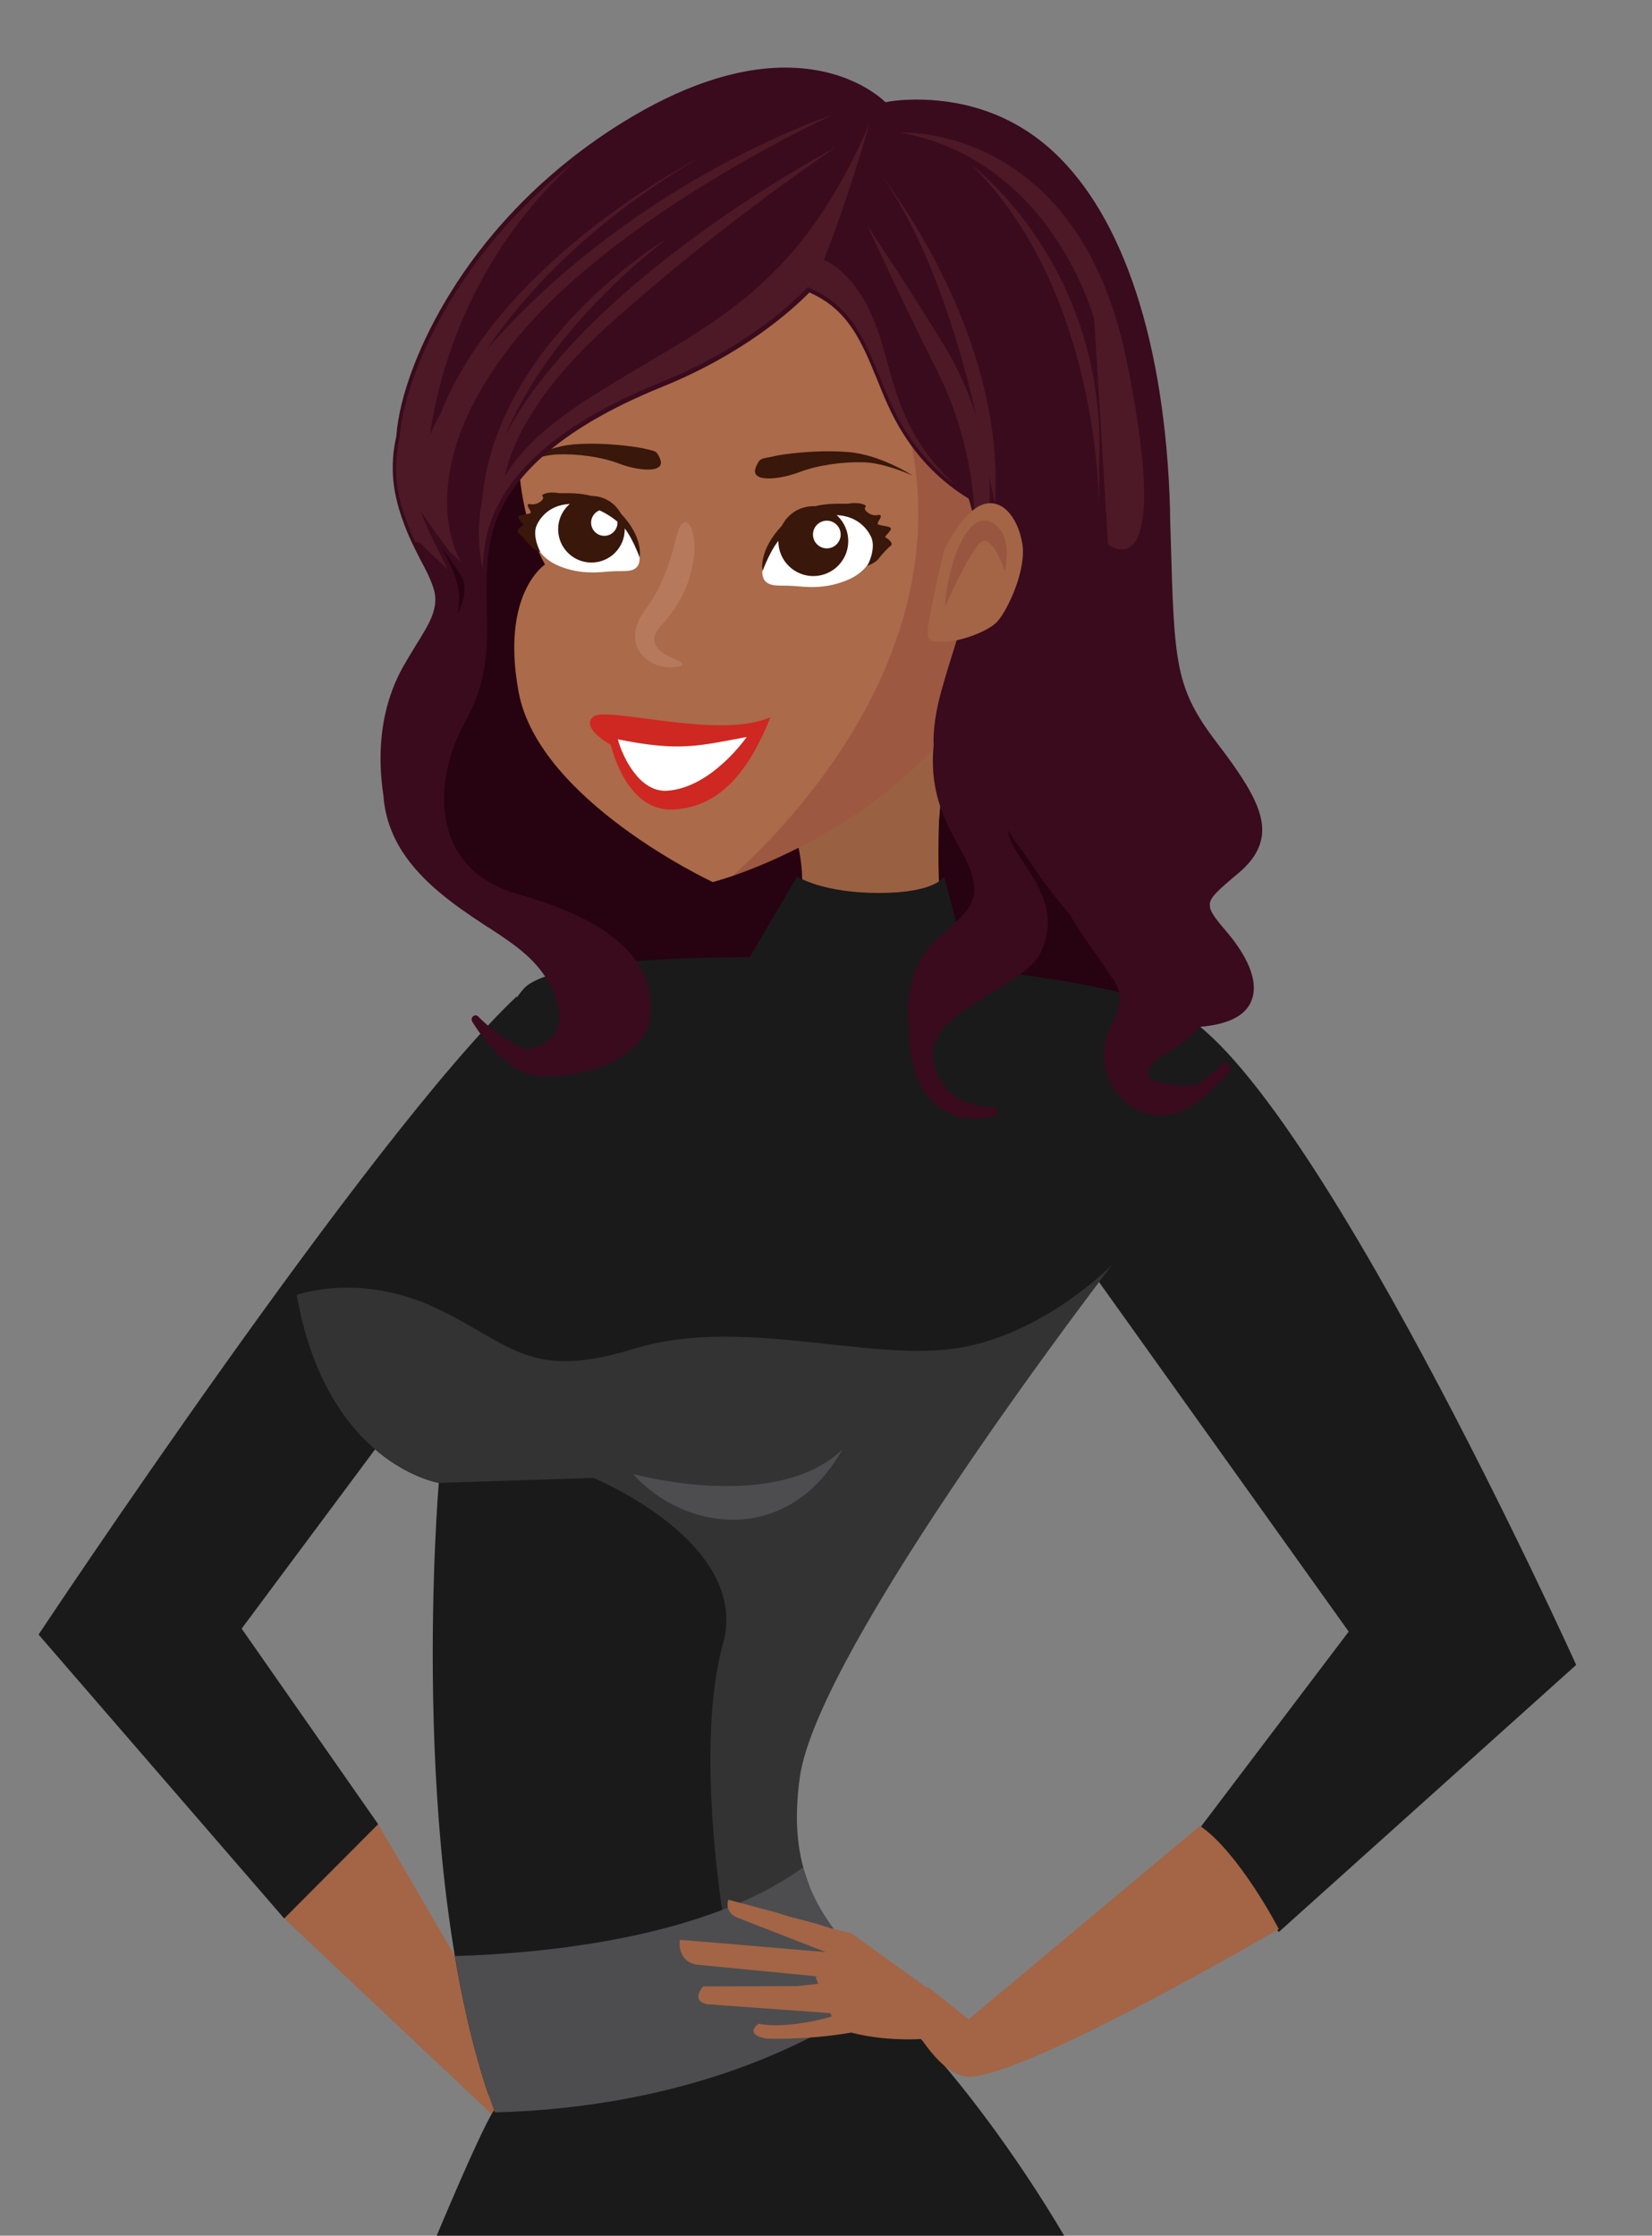 <?xml version="1.0" encoding="utf-8"?>
<!-- Generator: Adobe Illustrator 24.0.3, SVG Export Plug-In . SVG Version: 6.00 Build 0)  -->
<svg version="1.1" id="Layer_1" xmlns="http://www.w3.org/2000/svg" xmlns:xlink="http://www.w3.org/1999/xlink" x="0px" y="0px"
	 width="501.1px" height="678px" viewBox="0 0 501.1 678" style="enable-background:new 0 0 501.1 678;" xml:space="preserve">
<rect x="0" y="0" width="501.1" height="678" fill="#808080" stroke="none"/>
<style type="text/css">
	.st0{fill:#A36546;}
	.st1{fill:#1A1A1A;}
	.st2{fill:#270210;}
	.st3{fill:#333333;}
	.st4{fill:#9A6042;}
	.st5{fill:#4D4D4F;}
	.st6{fill:#AB6A4A;}
	.st7{opacity:0.28;fill:#7C2E2E;}
	.st8{opacity:0.59;fill:#BE8469;}
	.st9{fill:#CF2721;}
	.st10{fill:#FFFFFF;}
	.st11{fill:#4D4D4D;}
	.st12{fill:#39170B;}
	.st13{fill:#390B1D;}
	.st14{opacity:0.29;fill:#813B3B;}
</style>
<g>
	<path class="st0" d="M114.7,553.2c-6.5,2.3-28.5,28.6-28.5,28.6l66.6,62.8L138,593.2L114.7,553.2z"/>
	<path class="st1" d="M-25.5,1380.7c0-42.6,14.9-152.9,21.8-182.5c7-29.5,26.2-122.5,28-149.5c1.7-26.9,1.7-40.8,27.1-140.8
		c25.3-99.9,95.4-268.3,98.9-268.3c-0.8-2,1-3.4,0.3-5.5l122.4-22.5c2.4,2.5,4.9,5.1,7.4,7.9c26.2,28.7,69.9,93,76.9,147.7
		c7,54.7-14,252-14,252s36.7,26.1,34.1,80.8c-2.6,54.7-38.5,147.7-43.7,185.1c-5.2,37.4,4.4,53.9,4.4,53.9l16.6-1.7l-7.9,18.2
		l35,27.8c0,0-14,20-14,31.3c0,11.3,3.5,66.9,3.5,66.9h-10.5c0,0,0.9-65.2-6.1-67.8c-7-2.6-17.5,19.1-19.2,31.3
		c-1.7,12.2-5.2,39.1-5.2,39.1h-49.8l-1.7-12.2c0,0,13.1,0,19.2-5.2c6.1-5.2,0-23.5-1.7-87.8c-1.7-64.3,5.2-333.7,5.2-333.7
		l-79.3-301.6c0,0-142.7,265.1-146.2,287.7c-3.5,22.6,19.2,51.3,14,84.3c-5.2,33-53.3,135.6-66.4,162.5
		c-13.1,26.9-11.4,58.2-11.4,58.2l16.6,1.7l-9.6,19.1l34.1,27.8c0,0-10.5,15.6-12.2,26.1c-1.7,10.4,0,68.6,0,68.6H28.7
		c0,0,6.1-64.3,0-65.2c-6.1-0.9-15.7,11.3-19.2,22.6c-3.5,11.3-7,44.3-7,44.3h-57.7v-9.6c0,0,21.8-0.9,31.5-11.3
		C-14.2,1450.2-25.5,1423.2-25.5,1380.7z"/>
	<path class="st2" d="M249.3,248.5c-15.1-7.6-94.4-105.2-88.7-115.2c0.9-1.6,0.3-3.9,0.5-6c-7.7,3.1-15.5,12.9-16,22.7
		c-0.4,7.4-17.3-4.6-14.7,1.9c9.9,24.8-9.9,68.3-2.3,89.6c-0.2,0.9-0.3,1.9-0.4,2.8c-1.8-1.4-3.8-2.7-5.6-3.6
		c-0.8,4,2.6,8.5,7.3,12.9c4.5,10.8,16.3,15.7,25.7,20c1.7,0.8,4,1.8,6.6,2.9c3.7,2.4,7.3,4.9,10.6,7.8c7.2,6.4,9.8,13.2,14.2,21.5
		v5.4c7.5,5.8,39.1,13.6,45.5-0.8C233.5,306.8,269.1,258.4,249.3,248.5z M350.5,270.5l-9.2,13.3c-1.8-5.5-4.9-10.7-7.4-15.6
		c-5.7-11.3-11.5-25-18.4-36.8c0,0,0,0-0.1,0c-4.4,0-7.8-2.2-10.4-6.6c-2,5.6-8.7-5.5-18.9,7.5c-2,33.6-11.2,81.7,14.9,93.4
		C328.5,329.3,373.8,301,350.5,270.5z"/>
	<path class="st1" d="M156.7,302.2c-44.2,41.7-145,193.5-145,193.5l74.5,86.1l28.5-28.6l-41.4-59.3l104.3-140.1L156.7,302.2z"/>
	<path class="st1" d="M363.1,555.5l46-60.7l-75.8-106.1c-17.4,23-85.9,115.7-90.8,150.2c-5,35.7,11,48.2,34.5,72.6l-128.8,23.9
		c-24.7-73.1-15.1-185.7-15.1-185.7s-34-5.5-43.2-57c17.5-5.5,64.4-56.1,64.4-56.1s-9.2-21.2,4.6-36.8c13.8-15.6,156.1-11,196.6,6.1
		c40.5,17.2,122.6,199,122.6,199l-90.2,81L363.1,555.5z"/>
	<path class="st3" d="M133.1,449.7l46.9-1.5c0,0,47.8,19.6,39.3,50.3c-8.6,30.7,0,82.2,0,82.2l26.2-8.8c-3.5-8.9-4.8-19.1-2.9-32.9
		c5.5-39.6,94.8-155.5,94.8-155.5s-21.2,21.8-48.1,25.5c-27,3.7-65-9.8-96.9,0c-31.9,9.8-36.8-1.2-60.1-12.3c-23.3-11-42.3-4-42.3-4
		C99.1,444.2,133.1,449.7,133.1,449.7z"/>
	<path class="st4" d="M240.7,251.8c0,0,10.8,26.6-11.3,48.6c-8.9,20,61.9,2.5,61.9,2.5s-11.1-17.1-4.6-80.5
		C284,230.7,240.7,251.8,240.7,251.8z"/>
	<path class="st5" d="M243.6,566.3c-29.6,21.5-78.8,26.1-105.6,26.9c2.8,16.8,6.7,33,12.1,47.4c48-1.2,90.6-15.5,119-37.4
		C256.8,590.7,247.5,580.5,243.6,566.3z"/>
	<path class="st6" d="M165.3,171.2c0,0-13.5,8.8-8,38.6c6.1,33.1,58.9,57.7,58.9,57.7s69.9-17.8,94.5-84
		c24.5-66.2-34.1-126.1-96-108.3C152.7,75.2,149.4,141.7,165.3,171.2z"/>
	<path class="st7" d="M310.7,183.5c20.3-54.7-16.8-94.3-65.2-96.4c15.1,9.3,28.3,25.6,32.1,54.4c7.7,58.7-34.5,105.2-55.3,124.1
		C239.8,259.6,290.5,237.9,310.7,183.5z"/>
	<g>
		<path class="st8" d="M207,201.5c0.1-0.4-0.7-0.9-2.1-1.5c-1.3-0.6-3.2-1.4-4.7-2.7c-0.7-0.7-1.3-1.5-1.6-2.4
			c-0.3-0.9-0.2-1.5,0.1-2.4c0.6-1.7,3.1-3.9,5.3-7c4.3-5.9,6.4-13.1,6.6-18.5c0.2-5.4-1.3-8.9-2.8-8.7c-1.7,0.2-2.3,3.4-3.5,7.9
			c-1.2,4.5-3.1,10.2-6.3,15.3c-1.3,2.5-4.1,4.9-5.2,9.4c-0.5,2.2,0,4.9,1.1,6.6c1.1,1.7,2.6,2.8,4,3.6c2.9,1.4,5.2,1.3,6.8,1.2
			C206.1,202.2,206.9,201.9,207,201.5z"/>
	</g>
	<g>
		<path class="st9" d="M185.3,225.9c0,0-9.3-5.1-5.4-8.5c3.9-3.5,38.1,7.1,53.8,0.1c-6.4,16-15.1,27.3-29.5,28
			C189.7,246.2,185.3,225.9,185.3,225.9z"/>
		<path class="st10" d="M226.5,223.5c-14.6,2.7-20.3,4.5-39.1,0.7c1.7,6.1,6.9,16.1,14.9,15.6C215.8,239,226.5,223.5,226.5,223.5z"
			/>
	</g>
	<path class="st5" d="M192,447c0,0,43.2,12,63.5-7.4C238.9,469,207.6,464.4,192,447z"/>
	<path class="st0" d="M364,553.7l-70.2,58.7l-12.4-9.9l-2.5,14.9c0,0,7.4,12.4,14.9,12.4c17.6,0,94.1-44.8,94.1-44.8
		S376,562,364,553.7z"/>
	<g>
		<g>
			<path class="st0" d="M211.6,588.7L211.6,588.7l38.9,3.3l-27.2-10.6c-3.1-1.6-2.7-4.2-2.4-5.3l14.6,3.9l4.5,1.4l0,0
				c4.5,1.1,8.5,2.2,12.1,3.4l0,0l6.2,1.5l29.8,21.5l0,0l-1,4.9l-4.2,5.4c0,0-12.5,1.5-24.7-1.7c-13.8,2.4-25.8,1.8-25.8,1.8
				c-7-1.3-2.3-4.5-2.3-4.5c6.8,1.5,17.3-0.9,18.9-1.3c1.2-0.3,2.4-0.6,3.3-0.9l-0.4-1l-37.4-2.7c-5.2-1.1-1.2-5.4-1.2-5.4l28.6-0.1
				l6.3-0.7l-0.8-2l0.6-0.2l-0.7-0.1l-35.9-3.5l0,0c-6.2-1-5.2-7.5-5.2-7.5L211.6,588.7z"/>
		</g>
	</g>
	<g>
		<path class="st11" d="M296.1,1378.9c-1.7-64.3,5.2-333.7,5.2-333.7l-79.3-301.6l91.5,299.9c0,0-5.8,348.7-4.7,377.7
			c1.1,26.4,3,44.6,2.9,62.9h-31.5l-1.7-12.2c0,0,13.1,0,19.2-5.2C303.9,1461.5,297.8,1443.2,296.1,1378.9z"/>
		<path class="st11" d="M-55.2,1471.9c41.9,9.6,52.5-16.5,70-86c-0.1-9-23.8-43.4-5.6-101.4c24.6-78.2,81.4-163.9,65-199.3
			c-11.7-25.3-15.8-52.1-6.5-75.3c8.3-20.5,154.4-266.3,154.4-266.3c-24,46-143.1,267.7-146.2,287.7c-3.5,22.6,19.2,51.3,14,84.3
			c-5.2,33-53.3,135.6-66.4,162.5c-13.1,26.9-11.4,58.2-11.4,58.2l16.6,1.7l-9.6,19.1l34.1,27.8c0,0-10.5,15.6-12.2,26.1
			c-1.7,10.4,0,68.6,0,68.6H28.7c0,0,6.1-64.3,0-65.2c-6.1-0.9-15.7,11.3-19.2,22.6c-3.5,11.3-7,44.3-7,44.3h-57.7
			C-55.2,1481.5-51.7,1472.8-55.2,1471.9z"/>
	</g>
	<path class="st1" d="M286.4,265.8c0,0-2.5,5-19.8,5s-24.8-5-24.8-5l-24.8,42.1c0,0,12.4,9.9,37.1,9.9s42.1-14.9,42.1-14.9
		L286.4,265.8z"/>
	<g>
		<path class="st10" d="M232,176.1c-2.9-3.6,2.4-16.3,14.6-19.9c12.3-3.6,18.5,4.7,18.7,7.9c0.3,3.3-1.4,9.1-8.5,11.9
			c-7.1,2.9-12.8,1.9-16.1,1.7C236.6,177.4,233.7,178.1,232,176.1z"/>
		<circle class="st12" cx="246.7" cy="164.1" r="10.6"/>
		<circle class="st10" cx="250.8" cy="162.1" r="4.2"/>
		<path class="st12" d="M231.3,173.2c0,0-1.5-6.2,6.2-14.1c7.6-7.9,17.4-6,20.2-6.4c2.7-0.5,5.6,0.4,4.8,1.1
			c-0.9,0.7,1.6,2.9,3.7,2.4c2.2-0.4,0,1.9,0,2.6c0,0.7,3.7,0.6,4,1.4c0.3,0.8-2.2,2.6-1.6,2.8c0.6,0.2,2.6,1.8,1.6,2.5
			c-1,0.7-3.1,3.1-3.9,4.2c-0.9,1-3.2,1.9-3.2,1.9s2.7-5,1.2-8.6c-1.6-3.6-5.7-7.4-12.7-6.7s-11.3,3.9-14.4,6.6
			C234.1,165.5,231.3,173.2,231.3,173.2z"/>
		<path class="st12" d="M229.3,141.6c-2.1,5,7.4,3.8,13.1,1.6c5.8-2.2,13.3-3.2,19.7-3c6.4,0.2,14.7,4,14.7,4s-9.9-6.4-19.5-7.1
			c-9.5-0.8-20.1,0.6-23.2,1.4C230.9,139.2,230.5,138.8,229.3,141.6z"/>
	</g>
	<g>
		<path class="st10" d="M193.3,171.8c2.7-3.4-2.2-15.4-13.9-18.9c-11.6-3.4-17.5,4.4-17.8,7.5c-0.3,3.1,1.4,8.6,8.1,11.3
			s12.2,1.8,15.3,1.6C189,173,191.8,173.7,193.3,171.8z"/>
		<circle class="st12" cx="179.4" cy="160.5" r="10.1"/>
		<path class="st10" d="M187.3,158.5c0,2.2-1.8,4-4,4c-2.2,0-4-1.8-4-4c0-2.2,1.8-4,4-4C185.5,154.5,187.3,156.3,187.3,158.5z"/>
		<path class="st12" d="M194,169c0,0,1.4-5.9-5.8-13.4c-7.2-7.5-16.5-5.7-19.1-6.1c-2.6-0.5-5.3,0.4-4.5,1.1
			c0.8,0.7-1.5,2.7-3.6,2.3c-2.1-0.4,0,1.8,0,2.5c0,0.7-3.6,0.5-3.8,1.3c-0.3,0.8,2.1,2.4,1.5,2.6c-0.5,0.2-2.5,1.7-1.5,2.4
			c1,0.7,2.9,3,3.7,3.9c0.8,1,3,1.8,3,1.8s-2.6-4.8-1.1-8.1c1.5-3.4,5.4-7,12-6.4c6.6,0.7,10.7,3.7,13.7,6.3
			C191.4,161.8,194,169,194,169z"/>
		<path class="st12" d="M200.2,139.1c2,4.7-7,3.6-12.4,1.5c-5.5-2.1-12.6-3-18.6-2.8c-6,0.2-13.9,3.8-13.9,3.8s9.4-6,18.4-6.8
			c9-0.8,19,0.6,22,1.3C198.7,136.9,199.1,136.5,200.2,139.1z"/>
	</g>
	<g>
		<g>
			<path class="st13" d="M375.4,265c4.6-3.8,6.9-7.6,7.4-11.9c0.7-7.3-4.2-15.4-13.5-27.6c-12.9-16.9-13.1-23.9-14.2-62.9
				c-0.1-2.6-0.2-5.4-0.2-8.4c-1.5-50.1-14.1-88.6-35.5-108.3c-14.1-13-30.2-15.7-41.3-15.7c-4.8,0-8.2,0.5-9.5,0.8
				c-2.2-2.1-12.1-10.5-30.4-10.5c-15.1,0-31.8,5.7-49.8,16.9c-26.6,16.6-42.7,36.8-51.4,50.8c-9.6,15.3-15.9,31.8-16.8,44.2
				c-1,4.3-1.3,8.8-0.9,13.2c0.6,6.4,2.7,12.2,4.8,17.1c1,2.3,2.2,4.6,3.3,6.8c1.5,2.8,3,5.6,4,8.6c1.8,5.1-0.4,9.6-3.3,14.4
				c-0.8,1.4-1.7,2.7-2.5,4.1c-2,3.3-4.1,6.6-5.7,10.4c-4.3,10-5.5,21.8-3.6,34.2c0.4,6.1,2.4,11.8,5.7,17c6.1,9.4,15.4,16,24.5,22
				c0.7,0.5,1.5,1,2.2,1.4c7.6,5,14.8,9.7,19,18.7c1.1,2.4,2.8,7.2,1.5,11.5c-1.4,4.6-7.4,6.1-9.6,6.5c-7.6-2.9-14.5-9.9-14.5-10
				c-0.2-0.2-0.5-0.4-0.8-0.4c-0.3,0-0.5,0.1-0.8,0.3c-0.5,0.4-0.6,1.2-0.2,1.7c0.3,0.5,8.1,13.5,17.6,15.9c1.5,0.4,3.5,0.6,5.7,0.6
				c12.4,0,30.2-6,30.8-19.4c0.7-16.3-12.4-28-40.1-35.8c-10.4-2.9-17.4-8.8-20.6-17.4c-3.8-10-2.1-23.1,4.5-35.1
				c7-12.7,6.7-22.9,6.5-33.7c-0.1-5.9-0.3-12,0.7-18.9c2.7-19.4,20.4-35.8,52.5-48.8c24.4-9.9,39-22.9,44.6-28.6
				c11.9,5.2,15.8,14.9,20.4,26c2.2,5.5,4.5,11.2,8,16.7c6.4,10.3,14.3,16.4,19.9,19.8c5.1,15.2,0.7,29.2-4.4,45.5
				c-1.3,4.1-2.6,8.3-3.8,12.6c-1.8,6.5-2.6,12-2.4,16.9c-0.3,2.7-0.3,5.5-0.1,8.2c0.5,6,2.2,11.6,5.1,17.4c0.7,1.3,1.4,2.6,2.1,3.9
				c2.5,4.5,5.1,9.1,5.2,14.1c0.1,4.2-3,7.5-6.3,10.5c-0.6,0.6-1.3,1.2-1.9,1.7c-3,2.6-6.1,5.4-8.1,9.2c-3.1,5.7-4.3,12.3-3.6,19.8
				c-0.1,2.8,0.2,5.9,0.8,9.5c3,16.2,13.4,18.7,19.3,18.7c3.4,0,5.9-0.8,6-0.8c0.6-0.2,0.9-0.8,0.9-1.5c-0.1-0.6-0.6-1.1-1.2-1.1
				c0,0,0,0,0,0c0,0-0.1,0-0.3,0c-2.6,0-15.7-0.7-18.1-14.3c-1.5-8.8,8.4-14.7,17.9-20.5c6.6-4,12.8-7.7,14.9-12.4
				c4.2-9.1,1.2-16.4-2.3-22.3c-0.9-1.5-1.9-3-2.8-4.4c-1.5-2.2-2.9-4.3-4-6.7c-0.5-1.1-0.8-2.3-1-3.5c1.3,2.2,2.8,4.4,4.6,6.6
				c4.7,7.1,9.2,13.3,13.9,18.7c0.8,1.3,1.6,2.6,2.4,3.8c1.9,3.1,4,6.1,6.1,9c1.7,2.5,3.5,5,5.2,7.6c1.7,2.6,2.2,5.3,1.4,8.3
				c-0.3,1.5-1.1,2.9-1.8,4.4c-0.6,1.3-1.3,2.6-1.7,4c-1.4,4.5-1.2,9.4,0.7,13.6c2,4.4,5.6,7.9,9.9,9.5c1.9,0.7,3.8,1.1,5.7,1.1
				c8.6,0,15.3-7.3,20.7-13.2c0.4-0.5,0.6-1.2,0.3-1.8c-0.2-0.6-0.8-1-1.4-1c-0.3,0-0.7,0.1-0.9,0.4l-0.2,0.2
				c-2.3,2-4.8,4.2-7.5,6.1c-1.4,0.1-2.7,0.1-3.9,0.1c-9.6,0-10.9-2.4-11-3.2c-0.4-1.7,2-4.4,5.2-6.2c6-3.3,9.5-7.1,10.5-8.3
				c8.7-0.7,14.1-3.4,15.8-8.2c2.7-7.3-4.1-16.4-7.1-20c-3.6-4.2-5.7-6.8-5.6-8.6C366.6,272.4,369.7,269.8,375.4,265z M134.4,166.9
				l-0.1-0.2c-0.2-0.3-0.3-0.6-0.5-0.9c1.8,2.5,3.7,5.2,5.8,8.5c2.2,3.4,1.3,7.5-0.9,12.1c0.4-1.7,0.6-3.5,0.6-5.4
				C139.1,175.8,136.6,171.1,134.4,166.9z"/>
			<path class="st14" d="M333.3,154.1v1.8C333.3,155.9,333.3,155.3,333.3,154.1z M294.8,50.1c36.1,36,38.4,93.2,38.6,104v-12.8
				C336.1,80.8,294.8,50.1,294.8,50.1z M154.6,105.3c30.8-39.9,98.1-70.5,98.1-70.5S200.1,51.7,156,96.9c-3,3.1-5.8,6.1-8.3,9
				c11.2-16.5,31-38.4,64.3-58c0,0-59.8,30.4-78.3,77.4c-1.3,2.3-2.4,4.5-3.3,6.6c2.7-18.5,11.9-53.8,44-83
				c-36.8,28.8-51.8,65.6-53.2,83.9c-1,4.1-1.3,8.4-0.9,12.8c0.5,5.8,2.5,11.4,4.7,16.7c0.3,0.7,0.6,1.4,0.9,2.1
				c0.8,0.1,1.3,0.1,1.3,0.1l8.6,8.2c-0.8-1.8-1.7-3.6-2.6-5.3c-2.1-4.1-4.1-8.2-5.6-12.5c2.4,3.9,5.3,7.5,8.7,12.3l3.6,3.3
				C139.8,170.5,123.7,145.2,154.6,105.3z M341.7,109.2c-14.7-72.1-68.7-69-68.7-69c46.3,8.4,58.9,56.7,58.9,56.7l4.2,68.2
				C336.1,165.1,356.4,181.2,341.7,109.2z M265.3,97.7c-5.3-13.6-13.1-17.9-15.4-18.9c7.2-18,14-41.7,14-41.7
				c-23.1,53.7-50.5,61.3-86.2,84.3c-13.5,8.7-20.8,16.6-24.6,23.1c1.8-8.7,8.4-25.2,31.7-46.1c35-31.4,68.7-53.7,68.7-53.7
				s-75.3,39.4-100.3,87.5c5.3-12.8,18.3-35.7,49.2-59.9c0,0-52,30.9-56.2,79.7c-1.3,6.7-1.3,13.6,0.2,20.4c0.1-2.1,0.3-4.3,0.6-6.6
				c2.8-19.9,21-36.8,53.3-49.8c25-10.1,39.5-23.4,44.7-28.9c19.1,7.8,19.2,26.8,29.6,43.5c4.8,7.7,10.5,13,15.2,16.5
				C271,129.7,271.3,113,265.3,97.7z M296.2,126.4c-2.6-8.2-6.3-15.9-9.9-21.8c-9.8-16.1-23.1-36-23.1-36s10.5,23,21,43.7
				c10.5,20.7,11.2,40.6,11.2,40.6l0.1,1.3c1,4.3,1.4,8.5,1.3,12.7c3.1-6.8,3.9-14.6,3.2-22.6l1.8,8.6c3.5-52.9-35-100.4-35-100.4
				C282.8,74,292.4,109.4,296.2,126.4z"/>
		</g>
	</g>
	<g>
		<path class="st0" d="M286.4,166.8c0,0,5.1-11,11.2-13.6c6.2-2.6,11.2,3.7,12.5,11.7c1.3,7.9-4.4,20-7.5,23.5
			c-3.1,3.5-12.7,6.4-16.1,6.2c-3.4-0.2-4.9,0.6-5.1-2.9C281.3,188,286.4,166.8,286.4,166.8z"/>
		<path class="st7" d="M286.6,184.1c0.9-11.4,4.4-20.8,8.2-24.5c3.7-3.7,8.2-0.9,9.8,3.3c1.6,4.2,0.2,10.3,0.2,10.3
			s-3.5-10.5-6.8-9.1C294.8,165.4,286.6,184.1,286.6,184.1z"/>
	</g>
</g>
</svg>
